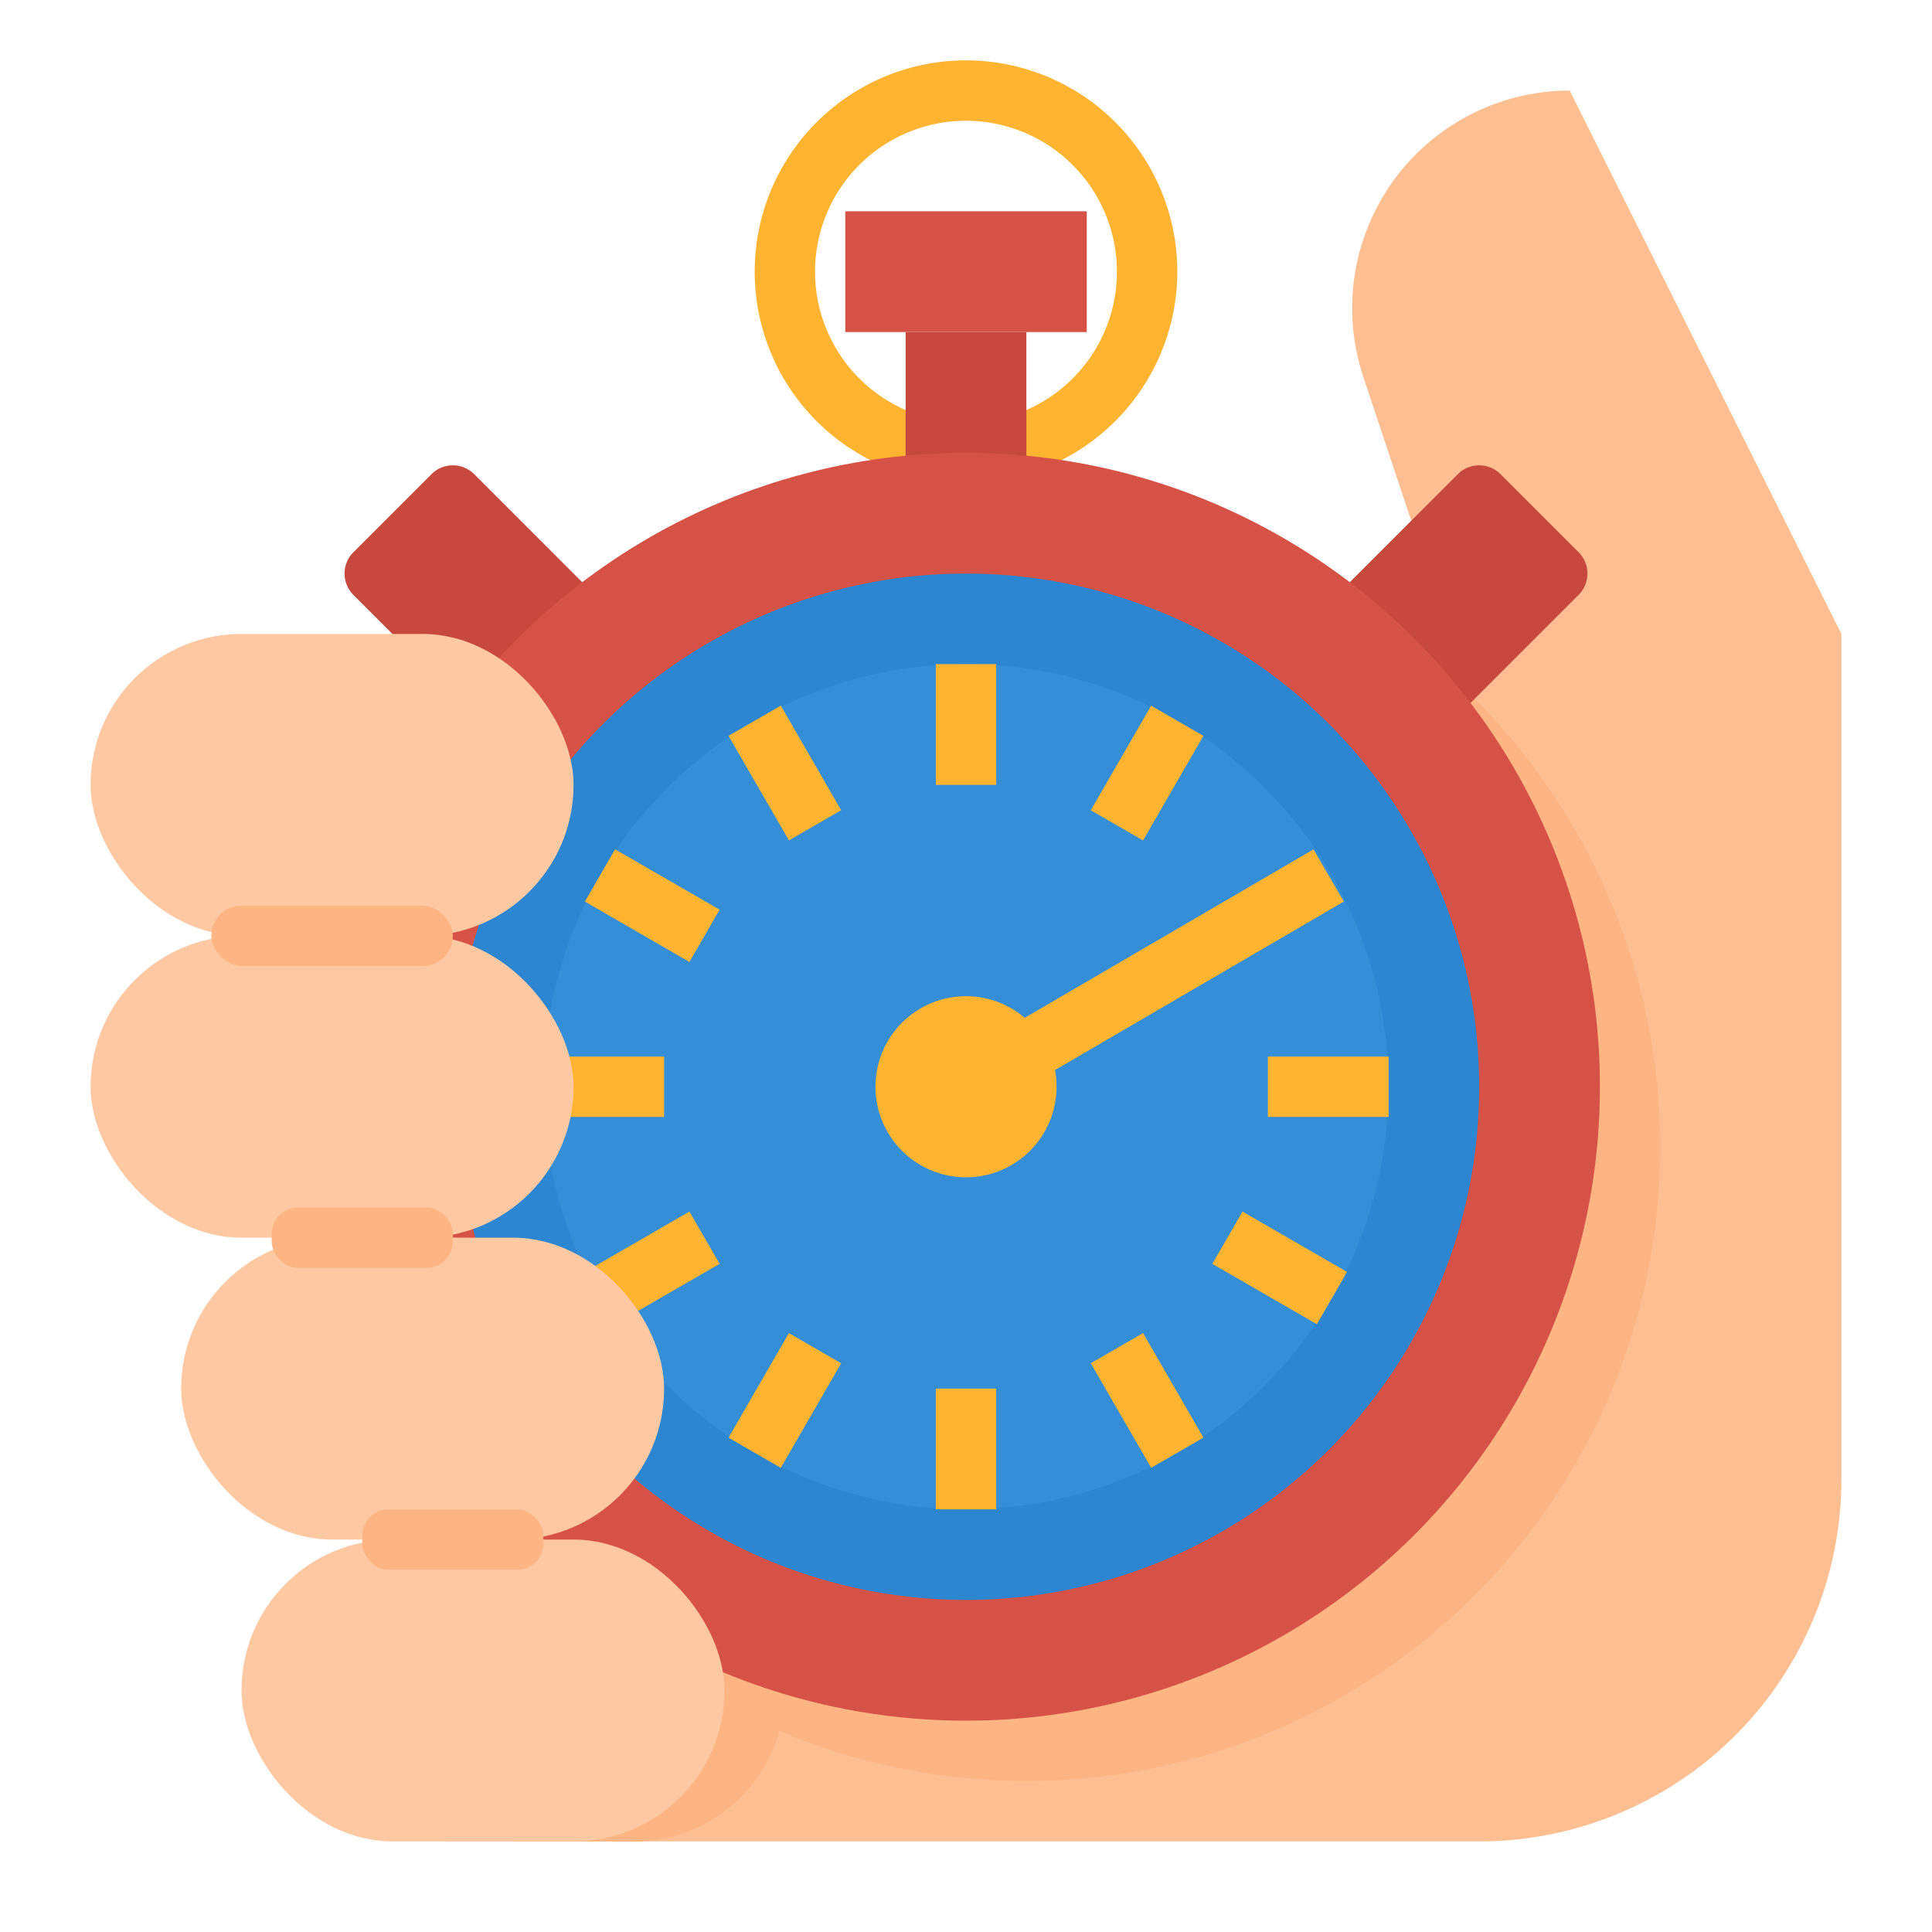 <svg height="512" viewBox="0 0 512 512" width="512" xmlns="http://www.w3.org/2000/svg"><g id="Flat"><path d="m416 24a57.661 57.661 0 0 0 -54.7 75.9l22.7 68.1h-248v320h256a96 96 0 0 0 96-96v-224z" fill="#fdbf92"/><rect fill="#fdb683" height="80" rx="40" width="128" x="80" y="408"/><path d="m256 128a56 56 0 1 1 56-56 56.063 56.063 0 0 1 -56 56zm0-96a40 40 0 1 0 40 40 40.045 40.045 0 0 0 -40-40z" fill="#ffb431"/><path d="m240 88h32v56h-32z" fill="#c7483c"/><circle cx="272" cy="304" fill="#fdb683" r="168"/><path d="m176 176-50.343-50.343a8 8 0 0 0 -11.314 0l-20.686 20.686a8 8 0 0 0 0 11.314l50.343 50.343z" fill="#c7483c"/><path d="m336 176 50.343-50.343a8 8 0 0 1 11.314 0l20.686 20.686a8 8 0 0 1 0 11.314l-50.343 50.343z" fill="#c7483c"/><circle cx="256" cy="288" fill="#d65246" r="168"/><circle cx="256" cy="288" fill="#2c86d1" r="136"/><circle cx="256" cy="288" fill="#348ed8" r="112"/><path d="m224 56h64v32h-64z" fill="#d65246"/><g fill="#ffb431"><path d="m248 368h16v32h-16z"/><path d="m248 176h16v32h-16z"/><path d="m296 355.139h16v32h-16z" transform="matrix(.866 -.5 .5 .866 -144.841 201.723)"/><path d="m200 188.861h16v32h-16z" transform="matrix(.866 -.5 .5 .866 -74.564 131.446)"/><path d="m331.139 320h15.999v32h-15.999z" transform="matrix(.5 -.866 .866 .5 -121.416 461.7)"/><path d="m164.862 224h15.999v32h-15.999z" transform="matrix(.5 -.866 .866 .5 -121.416 269.701)"/><path d="m336 280h32v16h-32z"/><path d="m144 280h32v16h-32z"/><path d="m156.862 328h32v15.999h-32z" transform="matrix(.866 -.5 .5 .866 -144.847 131.456)"/><path d="m288 196.861h32v16h-32z" transform="matrix(.5 -.866 .866 .5 -25.415 365.703)"/><path d="m192 363.139h32v16h-32z" transform="matrix(.5 -.866 .866 .5 -217.416 365.703)"/><circle cx="256" cy="288" r="24"/><path d="m263.226 248h95.262v16h-95.262z" transform="matrix(.864 -.504 .504 .864 -86.645 191.498)"/></g><rect fill="#fdc8a2" height="80" rx="40" width="128" x="24" y="168"/><rect fill="#fdc8a2" height="80" rx="40" width="128" x="24" y="248"/><rect fill="#fdc8a2" height="80" rx="40" width="128" x="48" y="328"/><rect fill="#fdc8a2" height="80" rx="40" width="128" x="64" y="408"/><rect fill="#fdb683" height="16" rx="8" width="64" x="56" y="240"/><rect fill="#fdb683" height="16" rx="6.928" width="48" x="72" y="320"/><rect fill="#fdb683" height="16" rx="6.928" width="48" x="96" y="400"/></g></svg>